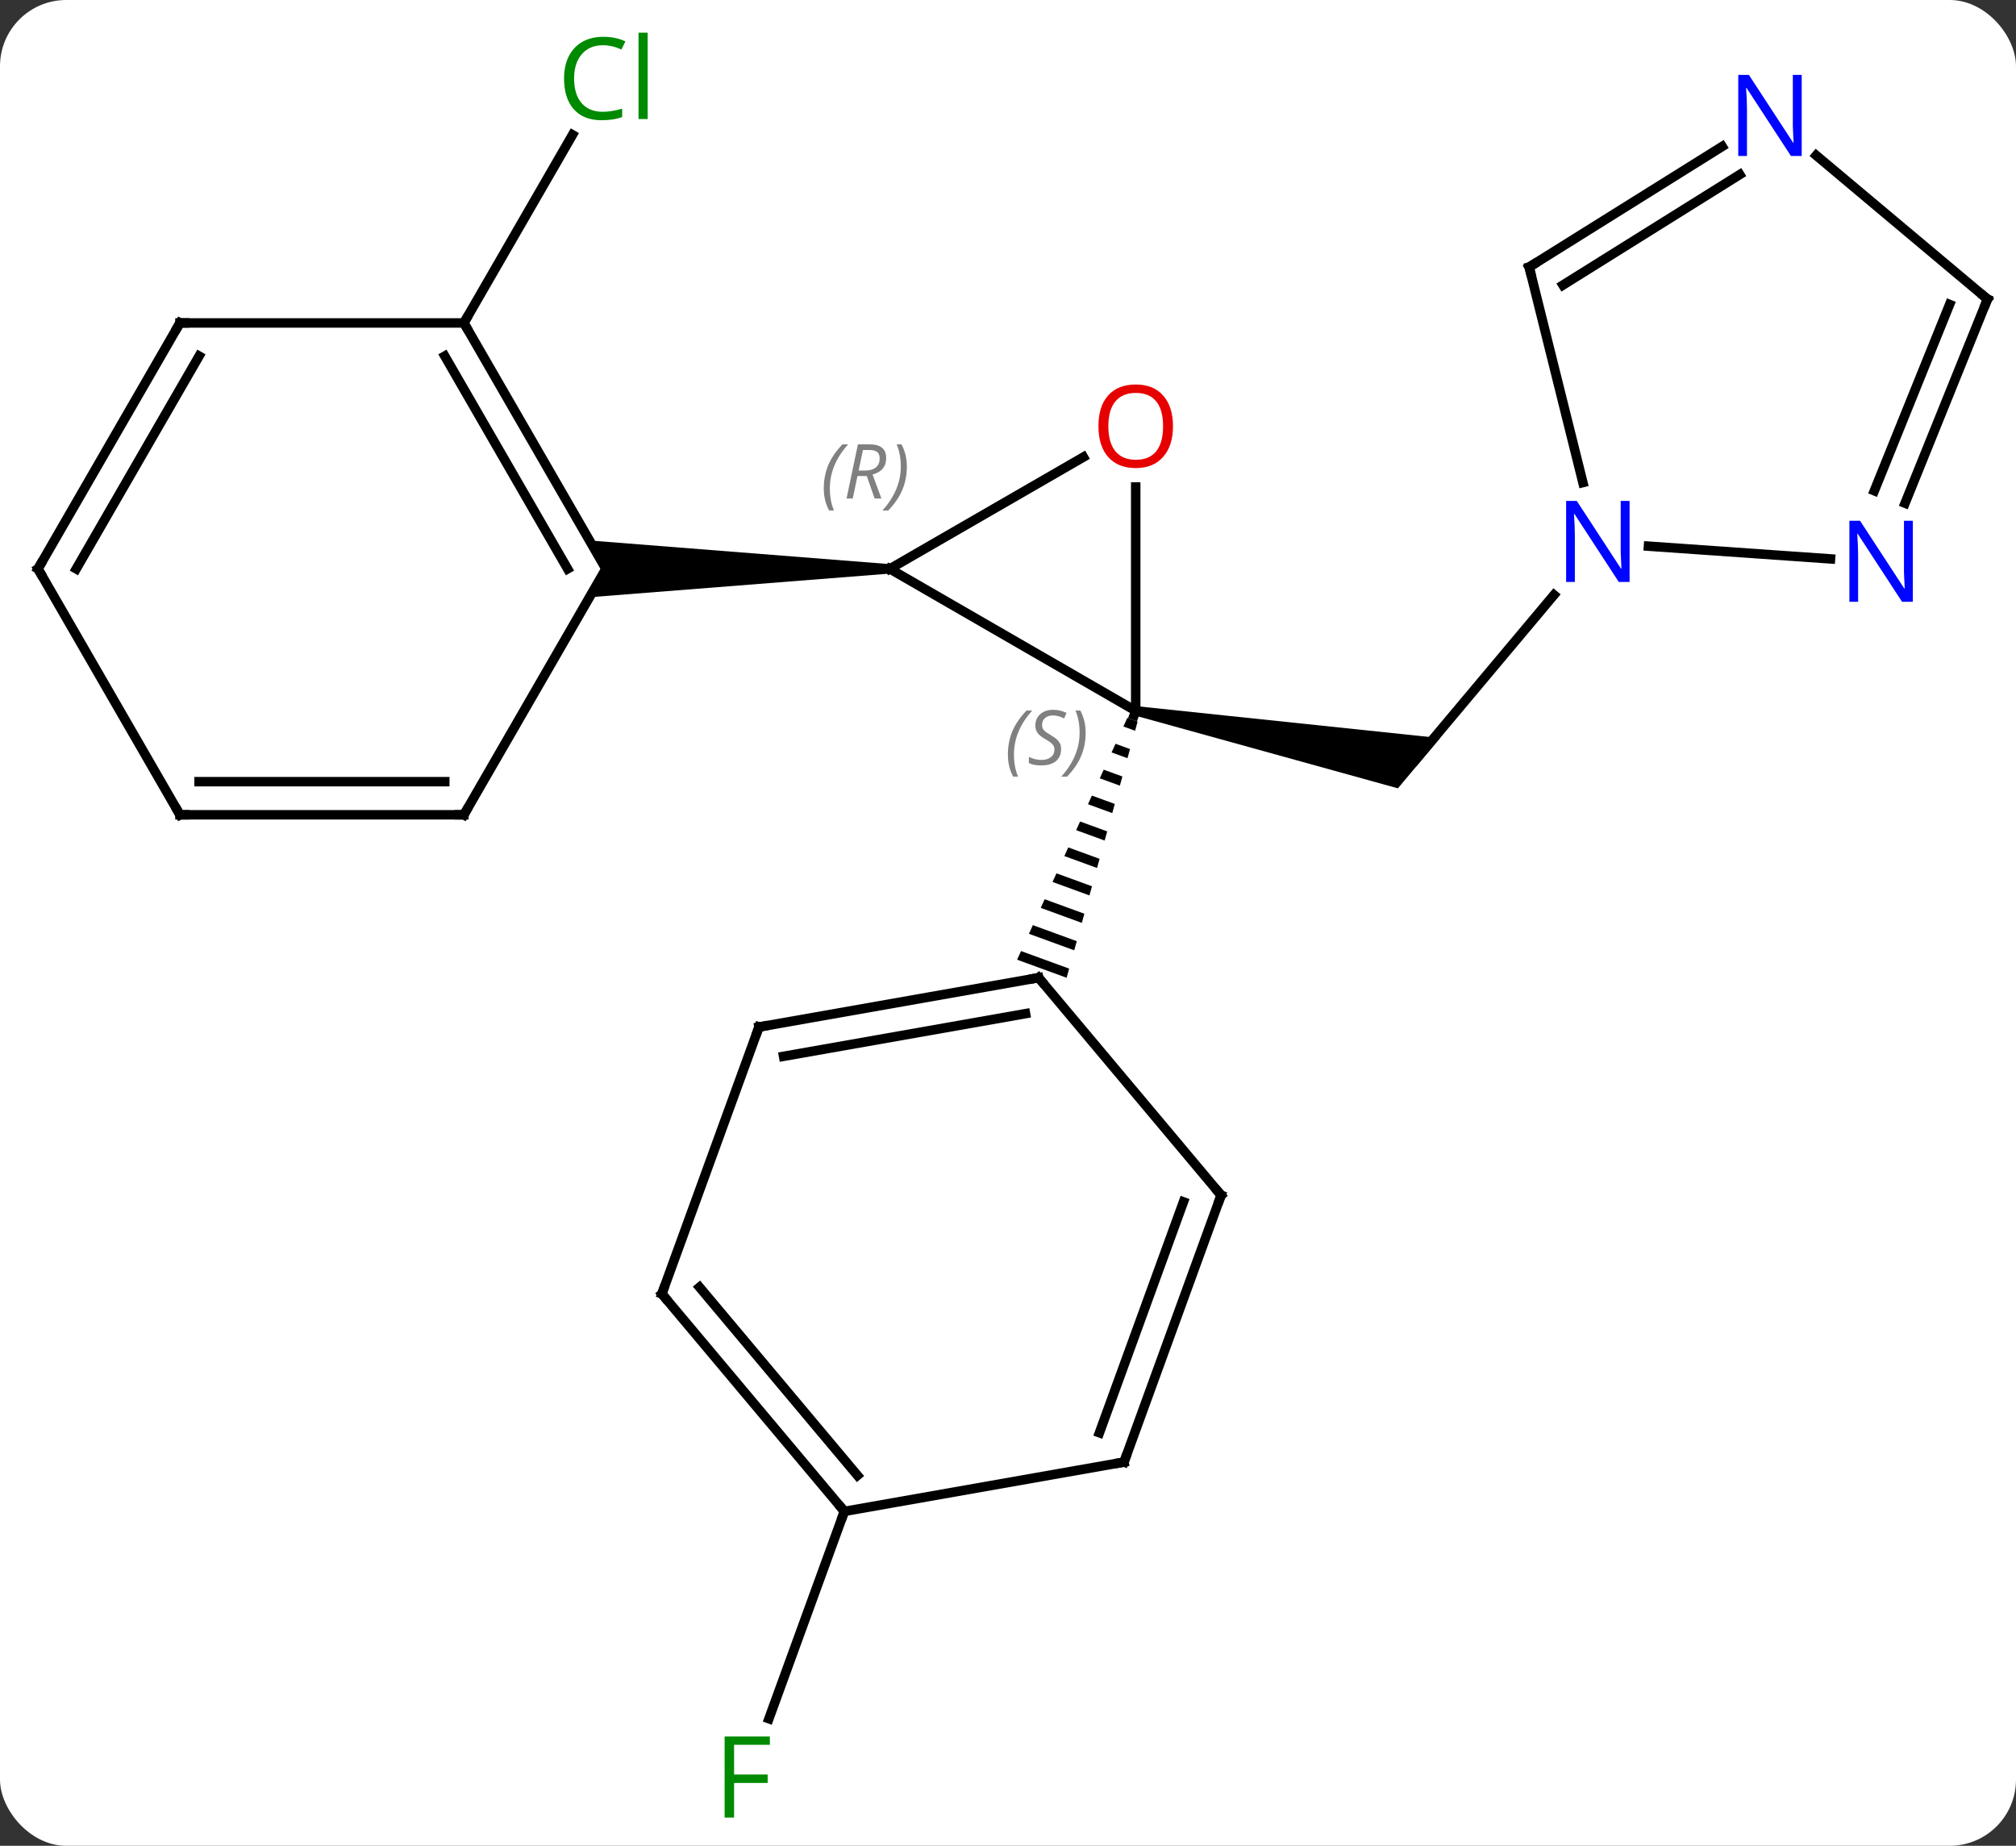 <svg width="213" viewBox="0 0 213 195" style="fill-opacity:1; color-rendering:auto; color-interpolation:auto; text-rendering:auto; stroke:black; stroke-linecap:square; stroke-miterlimit:10; shape-rendering:auto; stroke-opacity:1; fill:black; stroke-dasharray:none; font-weight:normal; stroke-width:1; font-family:'Open Sans'; font-style:normal; stroke-linejoin:miter; font-size:12; stroke-dashoffset:0; image-rendering:auto;" height="195" class="cas-substance-image" xmlns:xlink="http://www.w3.org/1999/xlink" xmlns="http://www.w3.org/2000/svg"><rect x="0" y="0" width="213" height="195" fill="#333333" stroke="none"/><svg class="cas-substance-single-component"><rect y="0" x="0" width="213" stroke="none" ry="7" rx="7" height="195" fill="white" class="cas-substance-group"/><svg y="0" x="0" width="213" viewBox="0 0 213 195" style="fill:black;" height="195" class="cas-substance-single-component-image"><svg><g><g transform="translate(107,98)" style="text-rendering:geometricPrecision; color-rendering:optimizeQuality; color-interpolation:linearRGB; stroke-linecap:butt; image-rendering:optimizeQuality;"><path style="stroke:none;" d="M12.906 -22.41 L13.08 -23.394 L45.147 -20.023 L40.694 -14.716 Z"/><line y2="-35.147" y1="-17.691" x2="57.184" x1="42.537" style="fill:none;"/><line y2="-63.882" y1="-83.757" x2="-57.987" x1="-46.512" style="fill:none;"/><line y2="61.671" y1="83.576" x2="-17.787" x1="-25.762" style="fill:none;"/><line y2="-37.902" y1="-22.902" x2="-12.987" x1="12.993" style="fill:none;"/><line y2="-46.55" y1="-22.902" x2="12.993" x1="12.993" style="fill:none;"/><path style="stroke:none;" d="M12.107 -22.161 L11.691 -21.248 L11.691 -21.248 L12.927 -20.798 L12.927 -20.798 L13.195 -21.764 L13.195 -21.764 L12.107 -22.161 ZM10.86 -19.423 L10.444 -18.511 L10.444 -18.511 L12.123 -17.898 L12.123 -17.898 L12.391 -18.865 L10.86 -19.423 ZM9.612 -16.686 L9.196 -15.774 L9.196 -15.774 L11.319 -14.999 L11.319 -14.999 L11.587 -15.966 L11.587 -15.966 L9.612 -16.686 ZM8.364 -13.949 L7.948 -13.036 L7.948 -13.036 L10.516 -12.1 L10.516 -12.1 L10.784 -13.066 L10.784 -13.066 L8.364 -13.949 ZM7.117 -11.211 L6.701 -10.299 L6.701 -10.299 L9.712 -9.2 L9.98 -10.167 L9.98 -10.167 L7.117 -11.211 ZM5.869 -8.474 L5.453 -7.561 L5.453 -7.561 L8.908 -6.301 L9.176 -7.268 L9.176 -7.268 L5.869 -8.474 ZM4.621 -5.736 L4.205 -4.824 L8.104 -3.402 L8.104 -3.402 L8.372 -4.368 L8.372 -4.368 L4.621 -5.736 ZM3.373 -2.999 L2.958 -2.087 L7.301 -0.502 L7.569 -1.469 L7.569 -1.469 L3.373 -2.999 ZM2.126 -0.262 L1.71 0.651 L1.71 0.651 L6.497 2.397 L6.497 2.397 L6.765 1.431 L6.765 1.431 L2.126 -0.262 ZM0.878 2.476 L0.462 3.388 L0.462 3.388 L5.693 5.296 L5.693 5.296 L5.961 4.33 L5.961 4.33 L0.878 2.476 Z"/><line y2="-49.713" y1="-37.902" x2="7.47" x1="-12.987" style="fill:none;"/><path style="stroke:none;" d="M-12.987 -38.402 L-12.987 -37.402 L-44.719 -34.902 L-42.987 -37.902 L-44.719 -40.902 Z"/><line y2="10.5" y1="5.289" x2="-26.811" x1="2.733" style="fill:none;"/><line y2="13.596" y1="9.087" x2="-24.213" x1="1.351" style="fill:none;"/><line y2="28.272" y1="5.289" x2="22.017" x1="2.733" style="fill:none;"/><line y2="38.691" y1="10.5" x2="-37.071" x1="-26.811" style="fill:none;"/><line y2="56.463" y1="28.272" x2="11.757" x1="22.017" style="fill:none;"/><line y2="53.367" y1="28.974" x2="9.159" x1="18.037" style="fill:none;"/><line y2="61.671" y1="38.691" x2="-17.787" x1="-37.071" style="fill:none;"/><line y2="57.873" y1="37.989" x2="-16.405" x1="-33.091" style="fill:none;"/><line y2="61.671" y1="56.463" x2="-17.787" x1="11.757" style="fill:none;"/><line y2="-63.882" y1="-37.902" x2="-57.987" x1="-42.987" style="fill:none;"/><line y2="-60.382" y1="-37.902" x2="-60.008" x1="-47.029" style="fill:none;"/><line y2="-11.919" y1="-37.902" x2="-57.987" x1="-42.987" style="fill:none;"/><line y2="-63.882" y1="-63.882" x2="-87.987" x1="-57.987" style="fill:none;"/><line y2="-11.919" y1="-11.919" x2="-87.987" x1="-57.987" style="fill:none;"/><line y2="-15.419" y1="-15.419" x2="-85.966" x1="-60.008" style="fill:none;"/><line y2="-37.902" y1="-63.882" x2="-102.987" x1="-87.987" style="fill:none;"/><line y2="-37.902" y1="-60.382" x2="-98.945" x1="-85.966" style="fill:none;"/><line y2="-37.902" y1="-11.919" x2="-102.987" x1="-87.987" style="fill:none;"/><line y2="-69.783" y1="-47.021" x2="54.564" x1="60.239" style="fill:none;"/><line y2="-38.954" y1="-40.3" x2="86.402" x1="67.168" style="fill:none;"/><line y2="-82.526" y1="-69.783" x2="74.959" x1="54.564" style="fill:none;"/><line y2="-79.558" y1="-67.885" x2="76.814" x1="58.132" style="fill:none;"/><line y2="-66.396" y1="-44.841" x2="102.987" x1="94.278" style="fill:none;"/><line y2="-65.834" y1="-46.152" x2="98.985" x1="91.033" style="fill:none;"/><line y2="-66.396" y1="-81.582" x2="102.987" x1="84.891" style="fill:none;"/></g><g transform="translate(107,98)" style="fill:rgb(0,138,0); text-rendering:geometricPrecision; color-rendering:optimizeQuality; image-rendering:optimizeQuality; font-family:'Open Sans'; stroke:rgb(0,138,0); color-interpolation:linearRGB;"><path style="stroke:none;" d="M-43.296 -93.221 Q-44.702 -93.221 -45.522 -92.284 Q-46.343 -91.346 -46.343 -89.706 Q-46.343 -88.034 -45.553 -87.112 Q-44.764 -86.19 -43.311 -86.19 Q-42.405 -86.19 -41.264 -86.518 L-41.264 -85.643 Q-42.155 -85.299 -43.452 -85.299 Q-45.343 -85.299 -46.374 -86.456 Q-47.405 -87.612 -47.405 -89.721 Q-47.405 -91.049 -46.913 -92.042 Q-46.421 -93.034 -45.483 -93.573 Q-44.546 -94.112 -43.28 -94.112 Q-41.936 -94.112 -40.921 -93.628 L-41.343 -92.768 Q-42.327 -93.221 -43.296 -93.221 ZM-38.569 -85.424 L-39.538 -85.424 L-39.538 -94.549 L-38.569 -94.549 L-38.569 -85.424 Z"/><path style="stroke:none;" d="M-29.441 94.018 L-30.441 94.018 L-30.441 85.456 L-25.659 85.456 L-25.659 86.331 L-29.441 86.331 L-29.441 89.471 L-25.894 89.471 L-25.894 90.362 L-29.441 90.362 L-29.441 94.018 Z"/></g><g transform="translate(107,98)" style="stroke-linecap:butt; text-rendering:geometricPrecision; color-rendering:optimizeQuality; image-rendering:optimizeQuality; font-family:'Open Sans'; color-interpolation:linearRGB; stroke-miterlimit:5;"><path style="fill:none;" d="M12.822 -22.432 L12.993 -22.902 L13.485 -22.815"/></g><g transform="translate(107,98)" style="stroke-linecap:butt; font-size:8.4px; fill:gray; text-rendering:geometricPrecision; image-rendering:optimizeQuality; color-rendering:optimizeQuality; font-family:'Open Sans'; font-style:italic; stroke:gray; color-interpolation:linearRGB; stroke-miterlimit:5;"><path style="stroke:none;" d="M-0.512 -18.279 Q-0.512 -19.607 -0.044 -20.732 Q0.425 -21.857 1.456 -22.935 L2.066 -22.935 Q1.097 -21.872 0.613 -20.701 Q0.128 -19.529 0.128 -18.294 Q0.128 -16.966 0.566 -15.95 L0.05 -15.95 Q-0.512 -16.982 -0.512 -18.279 ZM5.11 -18.872 Q5.11 -18.044 4.563 -17.591 Q4.016 -17.138 3.016 -17.138 Q2.61 -17.138 2.298 -17.193 Q1.985 -17.247 1.704 -17.388 L1.704 -18.044 Q2.329 -17.716 3.032 -17.716 Q3.657 -17.716 4.032 -18.013 Q4.407 -18.31 4.407 -18.826 Q4.407 -19.138 4.204 -19.365 Q4.001 -19.591 3.438 -19.919 Q2.845 -20.247 2.618 -20.576 Q2.391 -20.904 2.391 -21.357 Q2.391 -22.091 2.907 -22.552 Q3.423 -23.013 4.266 -23.013 Q4.641 -23.013 4.977 -22.935 Q5.313 -22.857 5.688 -22.685 L5.423 -22.091 Q5.173 -22.247 4.852 -22.333 Q4.532 -22.419 4.266 -22.419 Q3.735 -22.419 3.415 -22.146 Q3.095 -21.872 3.095 -21.404 Q3.095 -21.201 3.165 -21.052 Q3.235 -20.904 3.376 -20.771 Q3.516 -20.638 3.938 -20.388 Q4.501 -20.044 4.704 -19.849 Q4.907 -19.654 5.009 -19.419 Q5.11 -19.185 5.11 -18.872 ZM7.705 -20.591 Q7.705 -19.263 7.228 -18.13 Q6.752 -16.997 5.736 -15.95 L5.127 -15.95 Q7.064 -18.107 7.064 -20.591 Q7.064 -21.919 6.627 -22.935 L7.142 -22.935 Q7.705 -21.872 7.705 -20.591 Z"/><path style="stroke:none;" d="M-19.964 -46.397 Q-19.964 -47.725 -19.495 -48.85 Q-19.026 -49.975 -17.995 -51.053 L-17.386 -51.053 Q-18.355 -49.991 -18.839 -48.819 Q-19.323 -47.647 -19.323 -46.413 Q-19.323 -45.085 -18.886 -44.069 L-19.401 -44.069 Q-19.964 -45.1 -19.964 -46.397 ZM-16.404 -47.71 L-16.904 -45.335 L-17.56 -45.335 L-16.357 -51.053 L-15.107 -51.053 Q-13.373 -51.053 -13.373 -49.616 Q-13.373 -48.257 -14.81 -47.866 L-13.873 -45.335 L-14.591 -45.335 L-15.419 -47.71 L-16.404 -47.71 ZM-15.826 -50.46 Q-16.216 -48.538 -16.279 -48.288 L-15.623 -48.288 Q-14.873 -48.288 -14.466 -48.616 Q-14.06 -48.944 -14.06 -49.569 Q-14.06 -50.038 -14.318 -50.249 Q-14.576 -50.46 -15.169 -50.46 L-15.826 -50.46 ZM-11.187 -48.71 Q-11.187 -47.382 -11.663 -46.249 Q-12.14 -45.116 -13.155 -44.069 L-13.765 -44.069 Q-11.827 -46.225 -11.827 -48.71 Q-11.827 -50.038 -12.265 -51.053 L-11.749 -51.053 Q-11.187 -49.991 -11.187 -48.71 Z"/></g><g transform="translate(107,98)" style="stroke-linecap:butt; fill:rgb(230,0,0); text-rendering:geometricPrecision; color-rendering:optimizeQuality; image-rendering:optimizeQuality; font-family:'Open Sans'; stroke:rgb(230,0,0); color-interpolation:linearRGB; stroke-miterlimit:5;"><path style="stroke:none;" d="M16.93 -52.972 Q16.93 -50.91 15.891 -49.73 Q14.852 -48.55 13.009 -48.55 Q11.118 -48.55 10.087 -49.715 Q9.056 -50.879 9.056 -52.988 Q9.056 -55.082 10.087 -56.23 Q11.118 -57.379 13.009 -57.379 Q14.868 -57.379 15.899 -56.207 Q16.93 -55.035 16.93 -52.972 ZM10.102 -52.972 Q10.102 -51.238 10.845 -50.332 Q11.587 -49.425 13.009 -49.425 Q14.431 -49.425 15.157 -50.324 Q15.884 -51.222 15.884 -52.972 Q15.884 -54.707 15.157 -55.597 Q14.431 -56.488 13.009 -56.488 Q11.587 -56.488 10.845 -55.59 Q10.102 -54.691 10.102 -52.972 Z"/><path style="fill:none; stroke:black;" d="M2.241 5.376 L2.733 5.289 L3.054 5.672"/><path style="fill:none; stroke:black;" d="M-26.319 10.413 L-26.811 10.5 L-26.982 10.97"/><path style="fill:none; stroke:black;" d="M21.696 27.889 L22.017 28.272 L21.846 28.742"/><path style="fill:none; stroke:black;" d="M-36.9 38.221 L-37.071 38.691 L-36.75 39.074"/><path style="fill:none; stroke:black;" d="M11.928 55.993 L11.757 56.463 L11.265 56.55"/><path style="fill:none; stroke:black;" d="M-18.108 61.288 L-17.787 61.671 L-17.958 62.141"/><path style="fill:none; stroke:black;" d="M-57.737 -63.449 L-57.987 -63.882 L-57.737 -64.315"/><path style="fill:none; stroke:black;" d="M-57.737 -12.352 L-57.987 -11.919 L-58.487 -11.919"/><path style="fill:none; stroke:black;" d="M-87.487 -63.882 L-87.987 -63.882 L-88.237 -63.449"/><path style="fill:none; stroke:black;" d="M-87.487 -11.919 L-87.987 -11.919 L-88.237 -12.352"/><path style="fill:none; stroke:black;" d="M-102.737 -38.335 L-102.987 -37.902 L-102.737 -37.469"/><path style="fill:rgb(0,5,255); stroke:none;" d="M65.173 -36.518 L64.032 -36.518 L59.344 -43.705 L59.298 -43.705 Q59.391 -42.44 59.391 -41.393 L59.391 -36.518 L58.469 -36.518 L58.469 -45.08 L59.594 -45.08 L64.266 -37.924 L64.313 -37.924 Q64.313 -38.08 64.266 -38.94 Q64.219 -39.799 64.235 -40.174 L64.235 -45.08 L65.173 -45.08 L65.173 -36.518 Z"/><path style="fill:none; stroke:black;" d="M54.685 -69.298 L54.564 -69.783 L54.988 -70.048"/><path style="fill:rgb(0,5,255); stroke:none;" d="M95.101 -34.424 L93.96 -34.424 L89.272 -41.611 L89.226 -41.611 Q89.319 -40.346 89.319 -39.299 L89.319 -34.424 L88.397 -34.424 L88.397 -42.986 L89.522 -42.986 L94.194 -35.83 L94.241 -35.83 Q94.241 -35.986 94.194 -36.846 Q94.147 -37.705 94.163 -38.08 L94.163 -42.986 L95.101 -42.986 L95.101 -34.424 Z"/><path style="fill:rgb(0,5,255); stroke:none;" d="M83.359 -81.524 L82.218 -81.524 L77.53 -88.711 L77.484 -88.711 Q77.577 -87.446 77.577 -86.399 L77.577 -81.524 L76.655 -81.524 L76.655 -90.086 L77.78 -90.086 L82.452 -82.93 L82.499 -82.93 Q82.499 -83.086 82.452 -83.946 Q82.405 -84.805 82.421 -85.18 L82.421 -90.086 L83.359 -90.086 L83.359 -81.524 Z"/><path style="fill:none; stroke:black;" d="M102.8 -65.932 L102.987 -66.396 L102.604 -66.717"/></g></g></svg></svg></svg></svg>